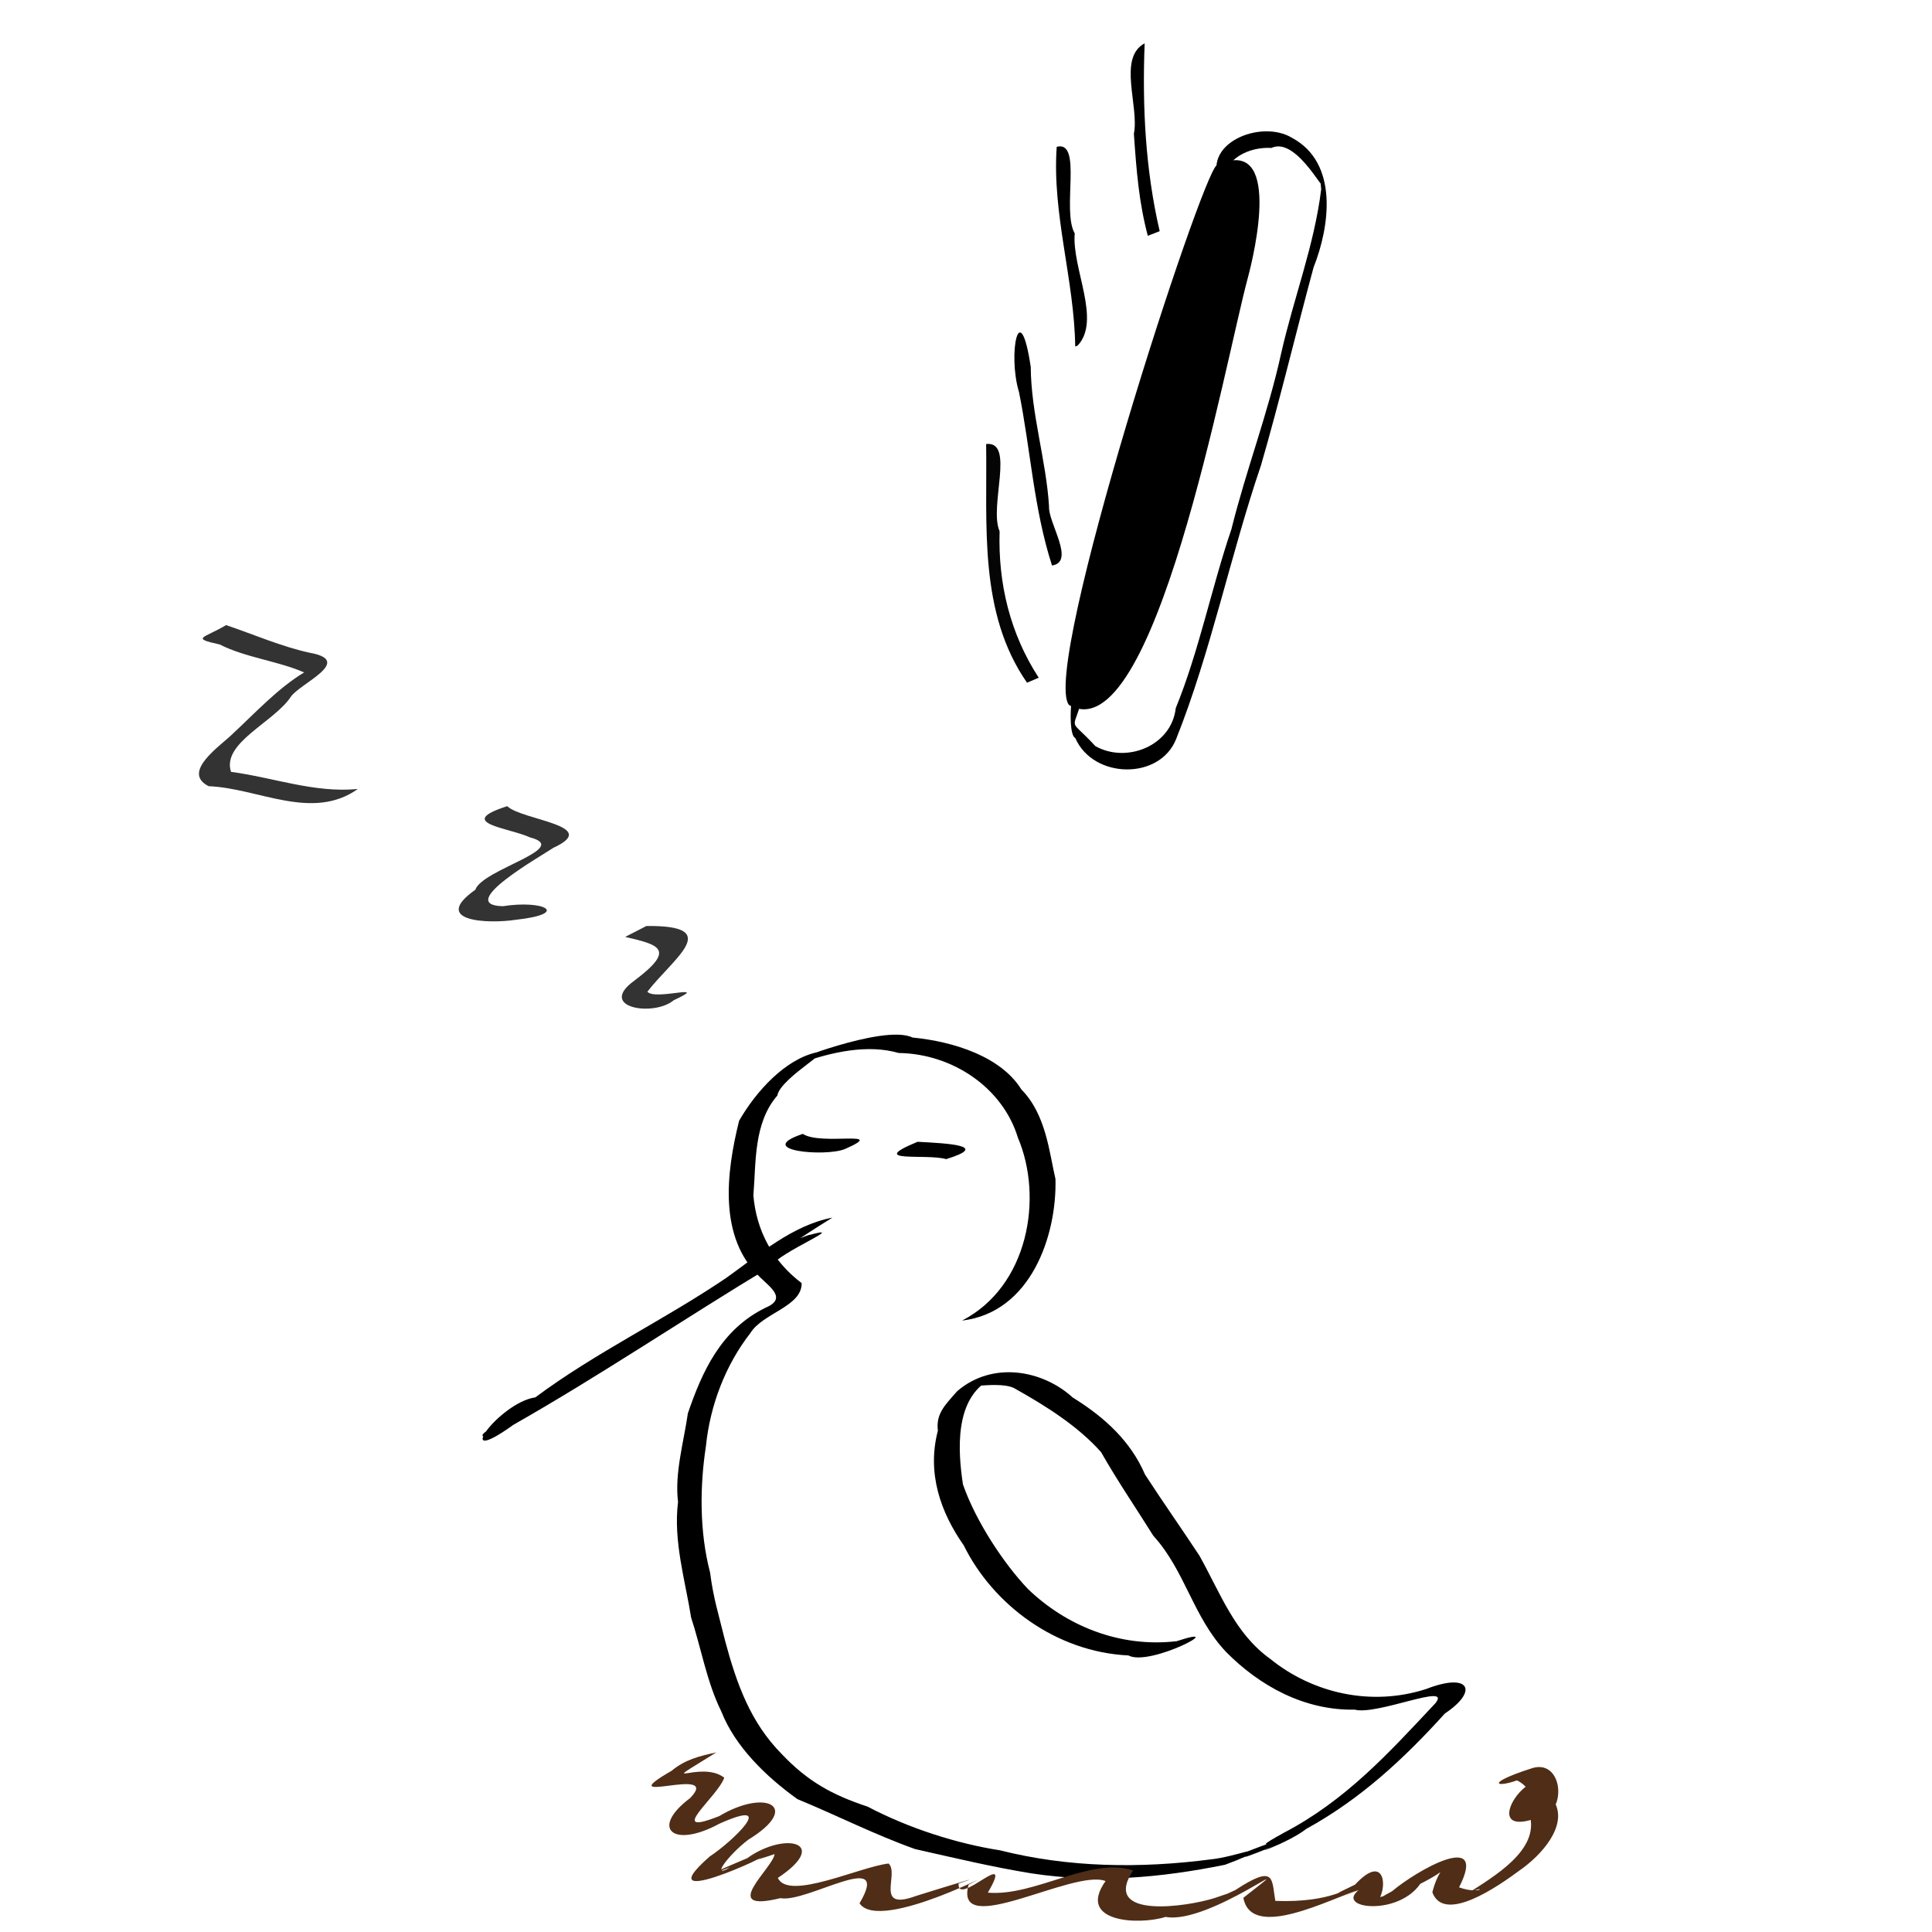 <?xml version="1.0" encoding="UTF-8" standalone="no"?>
<!-- Created with Inkscape (http://www.inkscape.org/) -->
<svg id="svg2" xmlns:rdf="http://www.w3.org/1999/02/22-rdf-syntax-ns#" xmlns="http://www.w3.org/2000/svg" height="885.83" width="885.83" version="1.1" xmlns:cc="http://creativecommons.org/ns#" xmlns:dc="http://purl.org/dc/elements/1.1/">
 <g id="layer1" transform="translate(0,-166.534)">
  <path id="path3032" fill="#000" d="m441.1,772.03c30.343-15.665,37.375-56.207,25.612-83.865-6.922-22.866-29.949-38.493-54.64-38.828-14.316-4.118-30.613-0.467-44.993,4.625,21.146-10.079-9.448,6.542-10.645,14.864-10.987,12.675-9.747,30.717-11.007,45.84,1.393,16.11,8.764,30.072,22.131,40.18,0.246,10.755-17.95,13.743-23.546,22.97-11.158,14.285-18.437,32.778-20.357,51.925-2.767,18.012-3.031,38.927,1.921,57.786,1.492,11.805,3.908,19.133,6.927,31.465,5.306,19.811,11.682,37.334,25.851,51.701,11.944,12.631,23.219,18.826,39.42,24.182,19.157,10.062,41.147,16.983,60.705,20.034,31.303,7.893,64.149,8.428,96.998,4.116,9.941-0.973,28.478-7.967,6.972,0.268,7.27-3.298,31.62-12.19,10.458-3.846,13.442-5.632,14.162-5.64,3.494-1.424,22.932-9.536-10.491,5.317,12.27-7.163,28.374-14.885,47.787-36.25,69.475-59.403,7.771-9.695-26.707,5.674-36.996,2.96-23.039,0.432-43.532-10.812-58.988-26.458-15.123-15.944-18.732-37.225-33.36-53.274-7.6-12.175-16.264-24.828-23.956-38.34-10.492-11.792-24.894-20.99-40.079-29.455-8.427-3.853-31.075,2.622-10.413-4.146-16.938,8.928-15.138,33.211-12.835,48.414,6.082,17.381,19.054,36.642,29.75,47.89,17.43,16.786,41.884,27.052,68.232,23.981,25.54-8.425-12.262,11.888-22.107,6.537-33.218-1.585-62.077-23.248-75.512-50.466-10.547-15.035-16.999-33.003-11.865-52.588-0.904-7.63,2.929-11.449,8.93-18.181,16.315-13.92,39.206-9.553,52.898,2.969,14.866,9.189,26.656,20.216,33.131,35.288,7.819,12.076,16.252,24.019,24.92,37.157,9.758,17.387,16.13,35.605,32.479,47.381,19.546,15.831,46.386,21.931,71.472,13.848,20.11-7.835,24.125,0.895,8.655,11.19-18.811,20.78-38.635,39.227-63.579,52.927-8.459,6.726-30.331,14.083-11.883,6.615-12.194,4.951-17.435,7.348-2.794,1.111-15.344,6.363-16.58,6.151-7.806,2.799-23.549,9.394,10.693-3.941-14.758,5.923-29.858,6.042-58.723,8.513-88.721,3.95-18.132-2.945-34.549-6.908-53.39-11.146-18.777-6.71-35.995-15.505-53.958-22.904-14.261-10.215-28.561-24.035-34.866-40.155-6.668-13.374-9.389-29.599-13.866-43.082-2.614-16.688-8.254-35.057-5.998-53.041-1.645-13.089,2.682-27.771,4.502-40.592,6.517-19.057,15.166-38.426,35.541-48.397,10.064-4.198,2.257-9.353-2.395-13.979-19.165-18.17-15.63-47.673-9.651-71.788,7.912-13.727,21.177-28.121,35.476-31.347-19.121,7.354,30.422-13.424,44.029-6.811,19.019,1.854,40.574,8.786,49.888,23.765,11.385,11.55,12.785,28.859,15.664,41.109,0.664,25.907-11.279,61.182-42.837,64.912z"/>
  <path id="path3034" fill="#000" d="m381.68,724.81c-29.437,18.102-56.216,39.313-87.117,55.132-18.586,12.089-39.503,24.928-58.706,37.432-5.295,8.668-26.392,11.424-5.768,1.384,45.511-26.264,88.582-54.769,132.92-82.935,16.62-6.751,2.873-0.294,6.306-2.529,22.47-6.463-12.147,7.217-16.126,14.063-39.445,23.784-77.769,49.693-117.8,72.466-29.316,21.069-6.389-10.289,10.035-12.577,27.749-20.662,59.06-35.452,87.685-54.872,15.02-10.682,30.078-24.003,48.572-27.564z"/>
  <path id="path3040" fill="#000" d="m368.11,686.42c8.179,5.548,39.676-2.072,19.347,6.932-8.948,3.739-42.357,0.753-19.347-6.932v0z"/>
  <path id="path3042" fill="#000" d="m420.72,690.05c13.843,0.732,33.554,1.685,13.087,7.95-8.986-2.653-37.072,1.955-13.087-7.95z"/>
  <path id="path3060" fill="#000" d="m496.42,485.8c-4.421,17.539-7.109,8.764,5.804,22.832,14.284,8.043,34.921-0.053,36.869-17.43,10.669-26.137,16.338-55.025,25.526-82.06,6.719-27.108,16.79-53.142,22.779-80.507,5.731-25.407,15.215-49.549,18.378-75.346-1.683-14.799,3.778,20.363-0.714-5.743,4.94,14.038-9.642-19.074-22.105-13.182-10.443-0.567-21.561,4.808-23.185,16.698-9.898-18.533,18.255-30.081,32.613-21.335,21.543,11.547,17.272,40.854,9.903,59.369-8.13,30.023-15.538,61.219-24.133,90.84-13.977,40.981-22.998,85.675-38.878,125.42-7.493,18.962-38.007,18.399-46.242-0.408-4.797-2.142-0.54-40.556,3.385-19.15z"/>
  <path id="path3062" fill="#000" d="m490.13,489.76c38.96,22.742,71.324-156.23,82-195.82,3.005-11.144,15.976-65.7-14.194-51.683-6.792,3.155-80.934,231.07-67.806,247.51z"/>
  <path id="path3832" fill="#333" d="m296.37,591.11c35.683-0.404,12.484,14.598,0.464,30.114,3.381,4.281,29.651-4.311,12.06,3.933-9.139,7.676-35.232,3.459-18.067-8.978,19.314-14.464,11.415-16.457-4.181-20.069,3.241-1.666,6.484-3.333,9.725-4.999z"/>
  <path id="path3834" fill="#333" d="m232.57,536.17c6.751,6.508,43.508,8.776,21.149,19.093-5.373,3.666-45.421,26.22-23.209,26.773,19.126-3.001,31.046,3.477,5.919,6.234-12.849,1.938-39.069,0.779-18.486-13.782,3.149-9.357,44.374-18.984,25.093-23.993-9.524-4.44-34.884-6.526-10.466-14.325z"/>
  <path id="path3836" fill="#333" d="m103.66,453.15c12.479,4.199,25.384,9.862,38.357,12.678,20.614,3.682-4.54,14.09-8.638,20.143-7.768,11.764-31.804,21.146-27.462,34.46,19.468,2.589,38.265,9.781,58.164,7.855-21.034,14.89-45.614-0.386-68.389-1.272-12.851-6.485,5.602-18.634,10.939-23.968,10.447-9.711,20.939-21.075,32.823-28.198-11.98-5.242-26.784-6.779-38.759-12.828-13.594-2.975-7.064-2.866,2.965-8.871z"/>
  <path id="path3840" fill="#502d16" d="m328.43,970.02c-29.705,18.504-7.388,3.112,3.649,11.581-3.03,8.898-27.45,27.598-2.275,17.608,21.369-12.804,37.993-4.234,13.262,10.846-9.002,6.896-17.727,18.401-8.287,12.617-28.197,10.651,35.832-15.813,7.793-4.164,17.654-12.497,38.283-7.05,14.076,9.055,4.823,10.657,37.613-5.13,50.789-6.6,5.069,4.722-6.803,21.98,12.52,14.885,17.194-5.376,32.792-10.092,19.569-5.729-0.812,11.315,26.185-17.797,13.412,4.201,21.609,1.87,47.383-16.72,66.606-10.161-14.998,22.624,25.024,16.63,37.569,12.561,26.705-9.229-15.727,7.621,9.186-3.526,18.538-12.133,16.681-5.29,18.438,4.9,26.238,1.032,35.011-7.161,33.935-5.571,23.414-9.829-22.163,9.855,2.62-1.874,12.451-13.453,14.762-1.312,11.521,5.685,12.962-3.549-11.061,6.216,5.459-2.666,11.314-9.578,44.383-28.449,30.709-1.777,10.71,3.827,13.263-2.076,3.413,3.128,12.54-8.119,33.533-20.093,28.979-36.295-12.586-9.697,7.114-19.651,2.337-5.971,11.816,3.963-11.646,13.772-1.394-1.732-3.723-12.436-16.596-5.971,2.345-12.47-14.903,8.871-29.424,7.34-1.78-1.433,14.49-3.962,16.061,22.998,0.933,23.25-29.359,10.096,4.681-36.329,8.928-7.612,6.157,10.925-6.014,24.498-16.094,31.438-9.443,6.992-34.532,24.595-39.909,9.961,4.958-19.969,19.158-16.258-5.524-3.879-11.528,16.687-45.957,10.323-22.805-0.289,16.124-5.75-28.738,13.256-5.155,3.04-13.467,4.08-49.452,23.457-53.173,3.668,31.405-24.596-15.666,12.535-35.648,8.743-12.114,3.861-41.054,2.576-27.524-16.438-14.697-5.737-69.937,27.239-62.796,1.669,20.445-10.885-40.626,22.634-50.013,8.538,15.177-25.671-24.294,0.094-36.304-2.367-28.827,7.086-3.155-14.003-2.65-20.19-23.741,7.988,16.718-7.596-14.938,5.004,32.719-14.077-48.569,25.731-14.818-3.907,9.785-6.316,32.361-27.593,4.374-15.004-21.238,11.521-31.874,2.105-13.298-11.819,15.046-15.625-38.346,4.74-8.477-12.513,6.118-5.127,12.842-6.761,20.439-8.39z"/>
  <path id="path3848" fill="#000" d="m526.27,274.64c-4.057-15.34-5.171-29.374-6.38-46.768,2.513-12.617-7.547-34.803,4.935-41.462-1.12,29.2,0.373,58.049,6.894,86.116-1.816,0.705-3.637,1.411-5.449,2.115z"/>
  <path id="path3850" fill="#000" d="m492.99,325.41c-0.408-30.544-10.677-60.868-8.478-91.574,12.016-3.053,2.187,29.163,8.253,39.718-1.385,16.023,12.341,39.858,1.297,51.47l-1.072,0.386h0z"/>
  <path id="path3852" fill="#000" d="m482.35,425.82c-8.437-26.182-9.813-53.247-15.139-79.523-5.285-17.492,0.378-45.069,5.394-11.491,0.114,21.289,7.121,42.955,8.384,63.933-0.444,7.5,12.235,25.453,1.362,27.081z"/>
  <path id="path3854" opacity="0.98" fill="#000" d="m470.9,479.56c-22.349-32.133-18.191-72.411-18.752-109.45,13.454-1.506,1.166,28.743,6.176,39.998-0.736,23.938,4.781,46.903,17.929,67.16-1.784,0.764-3.568,1.527-5.353,2.291z"/>
 </g>
</svg>
